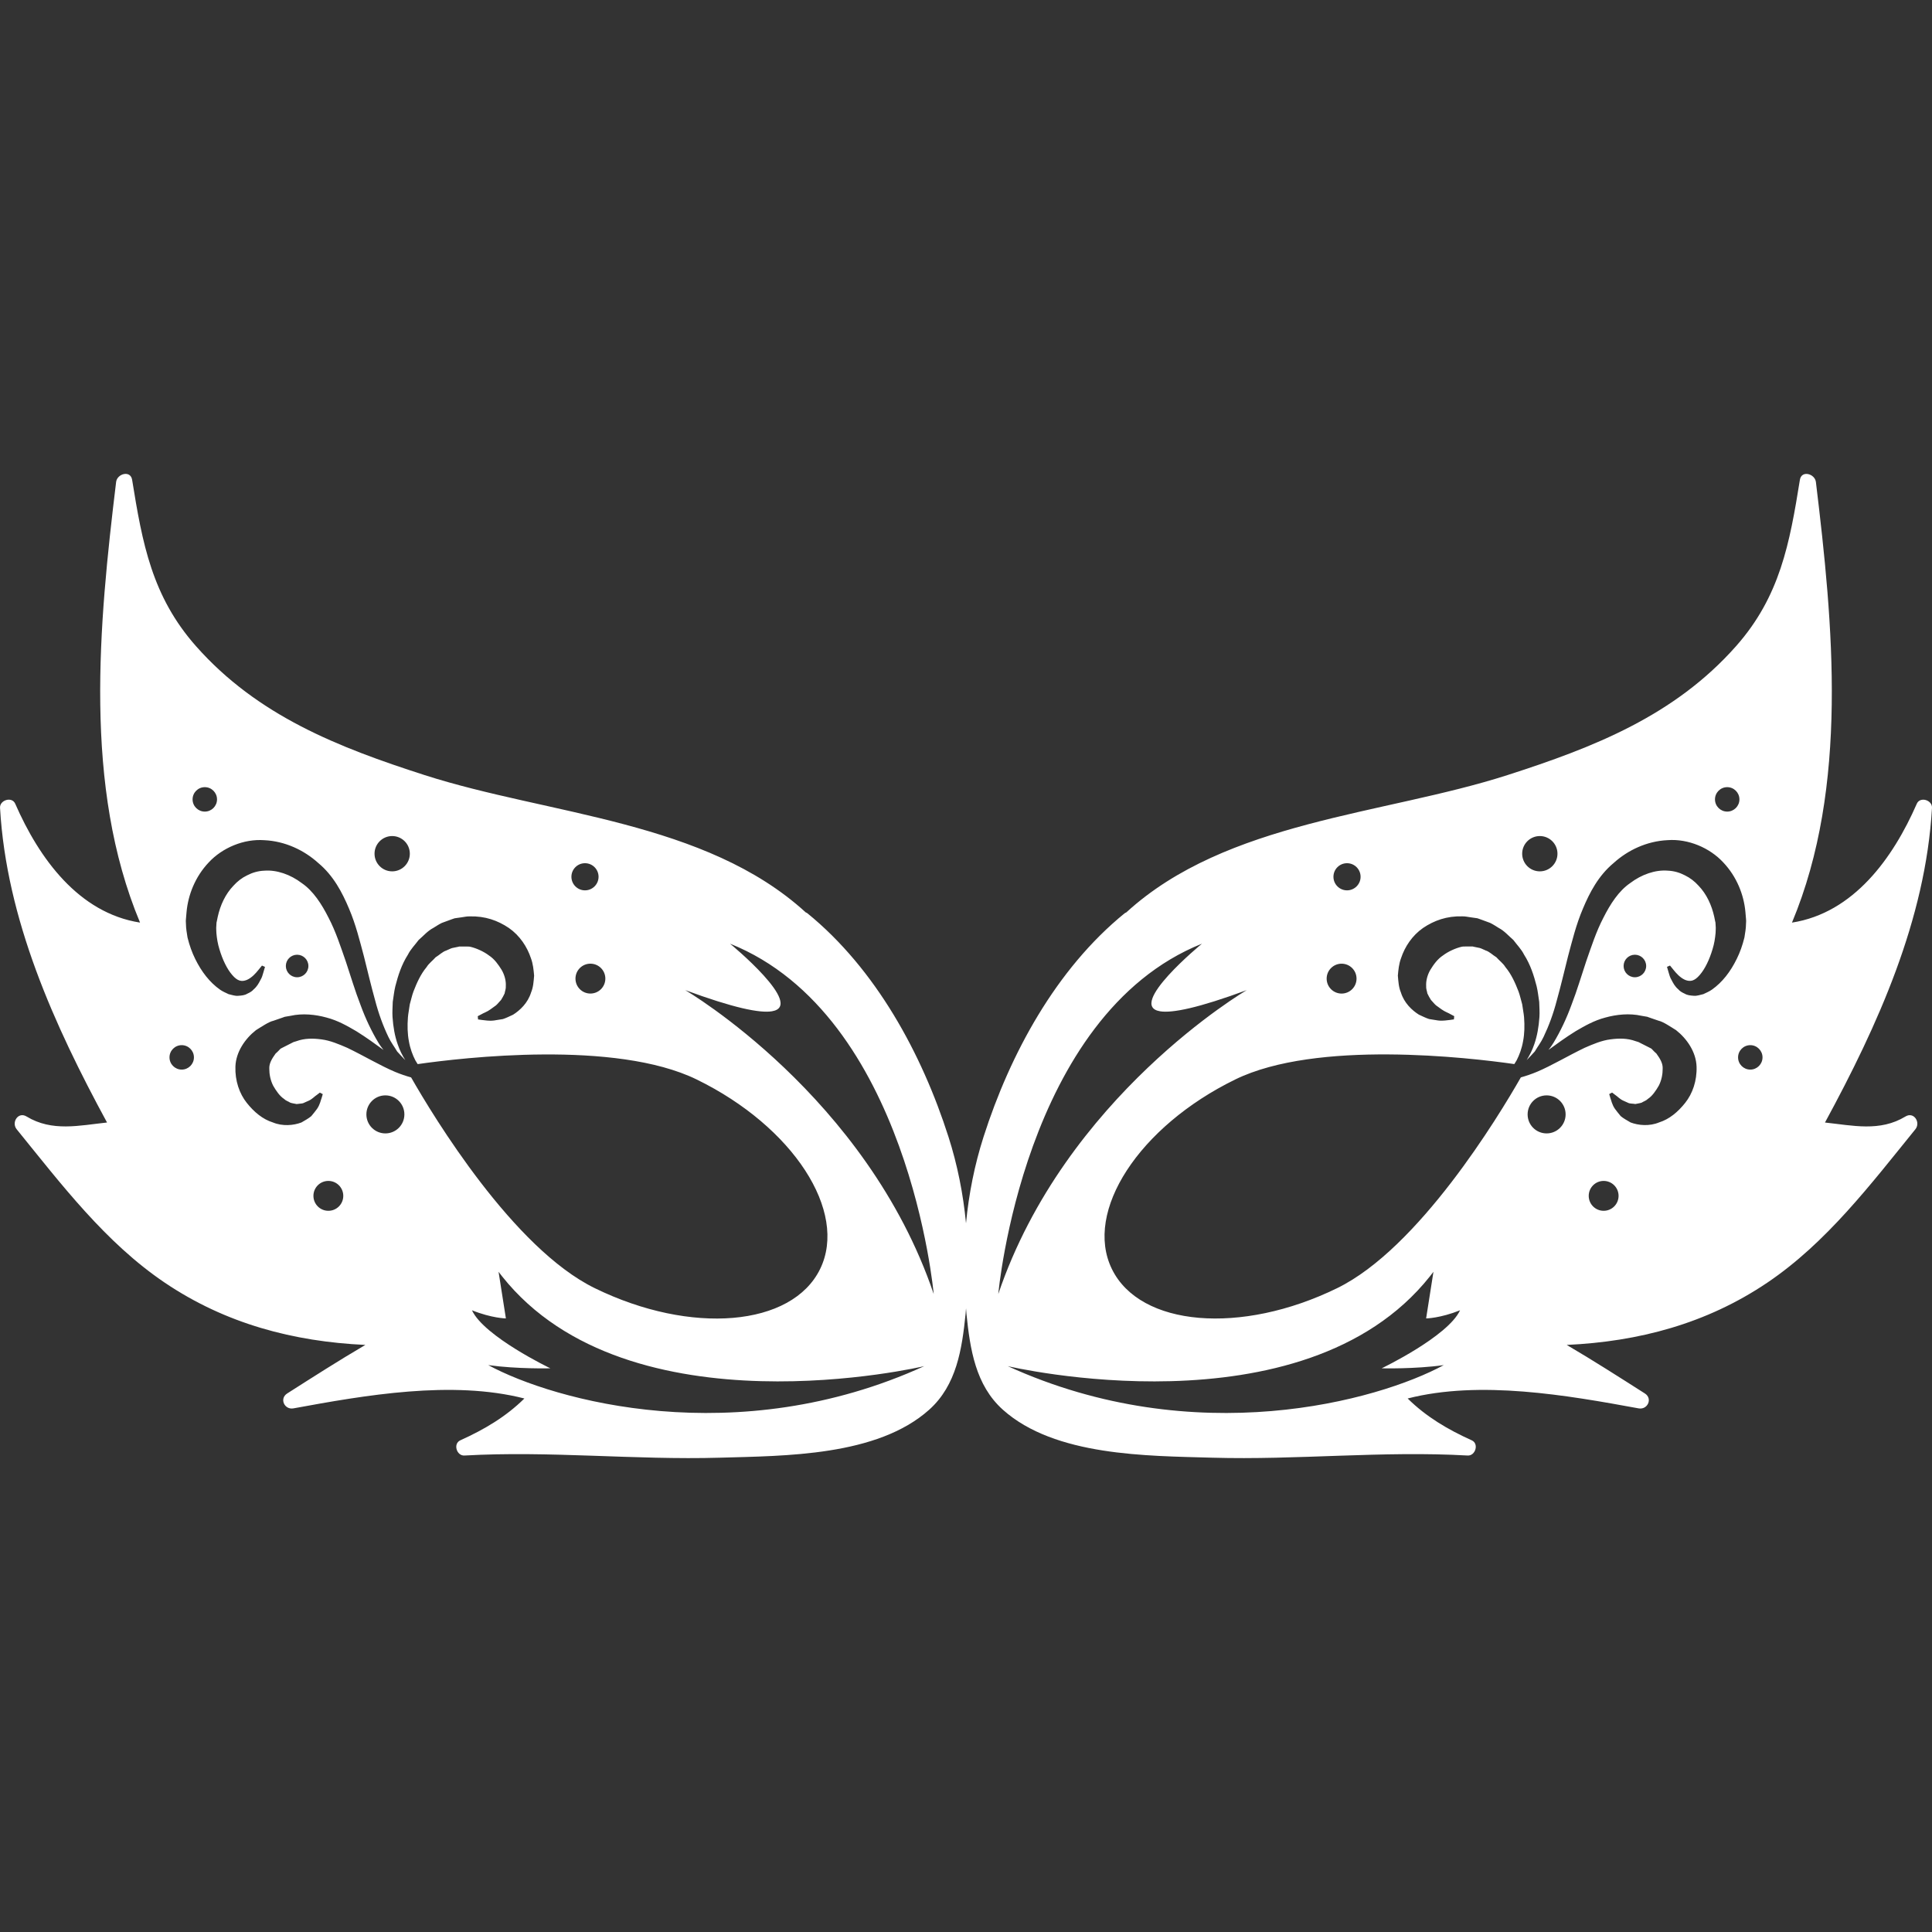 <?xml version="1.0" encoding="iso-8859-1"?>
<!-- Generator: Adobe Illustrator 16.0.0, SVG Export Plug-In . SVG Version: 6.00 Build 0)  -->
<!DOCTYPE svg PUBLIC "-//W3C//DTD SVG 1.1//EN" "http://www.w3.org/Graphics/SVG/1.1/DTD/svg11.dtd">
<svg version="1.1" id="Capa_1" xmlns="http://www.w3.org/2000/svg" xmlns:xlink="http://www.w3.org/1999/xlink" x="0px" y="0px"
	 width="566.667px" height="566.667px" viewBox="0 0 566.667 566.667" style="enable-background:new 0 0 566.667 566.667;"
	 xml:space="preserve">
<rect x="0" y="0" width="566.667" height="566.667" fill="#333333" stroke="none"/>
<g>
	<path d="M558.884,327.473c-7.505,4.561-15.477,2.628-23.606,1.77c15.495-28.53,29.515-59.534,31.387-92.299
		c0.126-2.28-3.496-3.402-4.457-1.204c-6.996,16.02-18.575,32.044-36.613,34.868c16.693-39.92,12.073-87.461,7.019-129.241
		c-0.298-2.427-4.232-3.531-4.694-0.635c-2.997,18.624-5.815,34.208-18.738,48.804c-18.081,20.425-41.738,29.668-67.066,37.812
		c-36.291,11.67-82.327,13.371-111.771,40.268c-0.159,0.086-0.322,0.126-0.477,0.25c-20.115,16.362-33.598,41.238-41.383,65.562
		c-2.646,8.257-4.329,16.77-5.15,25.366c-0.821-8.597-2.504-17.109-5.147-25.37c-7.785-24.325-21.271-49.196-41.385-65.563
		c-0.149-0.126-0.311-0.168-0.474-0.25c-29.444-26.896-75.48-28.597-111.774-40.267c-25.328-8.144-48.986-17.383-67.063-37.813
		c-12.923-14.601-15.742-30.18-18.741-48.804c-0.467-2.896-4.401-1.792-4.693,0.635c-5.062,41.785-9.677,89.321,7.017,129.241
		c-18.036-2.824-29.617-18.848-36.613-34.868c-0.957-2.198-4.583-1.071-4.455,1.204c1.874,32.766,15.892,63.769,31.386,92.299
		c-8.13,0.863-16.101,2.791-23.606-1.769c-2.474-1.499-4.52,1.754-2.896,3.752c13.073,16.102,26.042,33.253,43.439,44.995
		c17.849,12.051,37.778,17.287,58.831,18.258c-7.762,4.55-15.353,9.409-22.932,14.239c-2.359,1.512-0.784,4.854,1.846,4.368
		c20.95-3.846,46.486-8.331,67.729-2.898c-5.409,5.344-11.729,9.082-18.797,12.274c-2.175,0.985-1.085,4.583,1.209,4.457
		c24.925-1.423,49.971,1.358,74.928,0.635c19.072-0.551,46.141-0.41,61.397-14.075c8.032-7.197,9.624-17.768,10.676-28.143
		c0.056-0.532,0.082-1.064,0.124-1.597c0.049,0.532,0.072,1.064,0.124,1.597c1.057,10.37,2.649,20.94,10.678,28.143
		c15.252,13.66,42.321,13.524,61.396,14.075c24.96,0.719,50.003-2.062,74.93-0.635c2.287,0.126,3.384-3.472,1.209-4.457
		c-7.07-3.188-13.39-6.931-18.799-12.274c21.244-5.433,46.778-0.942,67.729,2.898c2.633,0.49,4.21-2.856,1.849-4.368
		c-7.58-4.83-15.168-9.689-22.93-14.239c21.044-0.971,40.973-6.207,58.828-18.258c17.395-11.737,30.364-28.89,43.437-44.995
		C563.407,329.228,561.358,325.97,558.884,327.473z M177.553,287.033c0,2.422-1.965,4.382-4.382,4.382
		c-2.42,0-4.382-1.955-4.382-4.382c0-2.422,1.962-4.382,4.382-4.382C175.588,282.65,177.553,284.615,177.553,287.033z
		 M171.58,253.183c2.198,0,3.981,1.783,3.981,3.981c0,2.198-1.783,3.981-3.981,3.981c-2.201,0-3.981-1.783-3.981-3.981
		C167.599,254.965,169.379,253.183,171.58,253.183z M115.029,245.22c2.861,0,5.176,2.317,5.176,5.176
		c0,2.859-2.315,5.176-5.176,5.176c-2.863,0-5.176-2.317-5.176-5.176C109.853,247.538,112.17,245.22,115.029,245.22z
		 M60.069,230.878c1.977,0,3.584,1.605,3.584,3.584c0,1.979-1.608,3.584-3.584,3.584c-1.979,0-3.584-1.605-3.584-3.584
		C56.485,232.484,58.09,230.878,60.069,230.878z M53.297,313.719c-1.979,0-3.584-1.605-3.584-3.584s1.605-3.584,3.584-3.584
		c1.976,0,3.584,1.605,3.584,3.584S55.273,313.719,53.297,313.719z M96.309,355.135c-2.42,0-4.378-1.955-4.378-4.383
		c0-2.422,1.958-4.382,4.378-4.382c2.417,0,4.377,1.96,4.377,4.382C100.687,353.18,98.727,355.135,96.309,355.135z M113.036,332.434
		c-3.083,0-5.572-2.492-5.572-5.576c0-3.081,2.49-5.578,5.572-5.578s5.572,2.497,5.572,5.578
		C118.608,329.941,116.118,332.434,113.036,332.434z M120.584,316.016c-1.5-0.425-3.078-0.943-4.734-1.639
		c-4.373-1.848-9.047-4.667-13.964-7.033c-2.476-1.073-5.024-2.156-7.565-2.479c-2.539-0.35-5.038-0.345-7.386,0.527l-0.821,0.248
		l-0.143,0.069l-0.506,0.257l-2.042,1.036l-1.013,0.514c-0.296,0.177-0.373,0.364-0.569,0.536c-0.324,0.351-0.658,0.663-0.999,0.953
		c-1.123,1.559-1.935,2.926-1.853,4.466c-0.009,1.531,0.292,3.286,1.113,4.933c0.871,1.526,1.949,3.09,3.202,3.911
		c0.606,0.593,1.218,0.696,1.839,1.106c0.618,0.21,1.22,0.262,1.869,0.406c0.588-0.112,1.248-0.089,1.86-0.238
		c0.611-0.271,1.176-0.522,1.682-0.751c1.085-0.495,1.743-1.308,2.366-1.686c0.586-0.447,0.898-0.686,0.898-0.686l0.85,0.452
		c0,0-0.114,0.393-0.329,1.12c-0.292,0.715-0.469,1.938-1.358,3.216c-0.474,0.626-1.018,1.349-1.678,2.119
		c-0.758,0.645-1.787,1.213-2.886,1.853c-2.317,0.882-5.528,1.177-8.377-0.005c-3.006-0.938-5.528-3.057-7.666-5.749
		c-2.135-2.688-3.465-6.46-3.325-10.608c0.133-4.326,2.863-8.229,6.021-10.707c1.678-1.04,3.825-2.492,5.076-2.744l2.161-0.746
		l0.539-0.187l0.273-0.099c-0.077,0.033,0.761-0.279,0.429-0.149l0.044-0.005l0.086-0.014l0.166-0.032l1.349-0.229
		c3.54-0.798,7.32-0.396,10.599,0.51c3.36,0.877,6.142,2.501,8.737,4.014c2.963,1.838,5.544,3.742,7.953,5.488
		c-0.535-0.691-1.071-1.4-1.519-2.171c-1.988-3.295-3.78-7.065-5.244-11.098c-1.573-4.032-2.833-8.322-4.287-12.676
		c-1.496-4.282-2.938-8.774-5.043-12.804c-2.035-4.033-4.501-7.885-7.871-10.188c-3.325-2.534-7.402-3.944-11.01-3.647
		c-1.822,0.067-3.514,0.579-5.024,1.362c-1.528,0.73-2.882,1.788-4.009,3.045c-2.362,2.446-3.862,5.706-4.611,9.117l-0.264,1.281
		l-0.068,0.32l-0.009,0.04c0.004-0.126-0.023,0.333,0.004-0.269l-0.004,0.1l-0.014,0.196l-0.047,0.775
		c-0.114,1.19,0.023,1.615,0.009,2.317c0.128,1.559,0.411,3.241,0.889,4.756c0.908,3.06,2.236,5.811,3.746,7.544
		c1.554,1.813,2.758,2.061,4.291,1.458c1.508-0.66,2.663-2.021,3.337-2.854c0.721-0.887,1.108-1.356,1.108-1.356l0.88,0.383
		c0,0-0.182,0.616-0.516,1.778c-0.177,0.59-0.35,1.333-0.852,2.133c-0.43,0.826-0.917,1.811-1.983,2.716
		c-0.43,0.527-1.095,0.906-1.874,1.256c-0.73,0.448-1.634,0.532-2.609,0.598c-0.985,0.098-1.839-0.271-2.837-0.48
		c-0.798-0.383-1.746-0.78-2.5-1.312c-3.064-2.16-5.454-5.278-7.299-9.03c-0.931-1.893-1.671-3.932-2.25-6.279
		c-0.215-1.277-0.455-2.847-0.446-3.718l-0.037-0.774l-0.01-0.196l-0.004-0.1l0.019-0.42l0.038-0.455l0.159-1.838
		c0.453-4.929,2.485-10.284,6.522-14.538c3.944-4.245,10.232-6.949,16.293-6.499c6.088,0.285,11.651,2.924,15.796,6.669
		c4.497,3.729,7.073,8.723,9.04,13.401c2.023,4.747,3.155,9.467,4.368,13.98c1.12,4.492,2.147,8.827,3.26,12.809
		c1.048,4.032,2.385,7.645,3.914,10.827c0.742,1.602,1.773,2.903,2.581,4.294c0.812,0.896,1.596,1.718,2.38,2.525
		c-0.85-1.372-1.652-2.89-2.24-4.677c-0.833-2.375-1.305-5.068-1.501-7.953c-0.1-1.441,0.028-2.921,0.065-4.442
		c0.245-1.498,0.383-3.062,0.761-4.602c0.789-3.081,1.797-6.299,3.685-9.25c0.766-1.563,2.075-2.863,3.146-4.31
		c1.395-1.19,2.604-2.653,4.319-3.547c0.817-0.492,1.615-1.048,2.485-1.458l2.728-1.003l0.693-0.243l0.35-0.114l0.812-0.117
		l1.15-0.161c0.842-0.086,1.381-0.296,2.453-0.282c4.536-0.114,8.211,1.199,11.474,3.397c3.204,2.226,5.358,5.517,6.471,8.865
		c0.623,1.664,0.793,3.446,0.938,5.117c-0.145,1.743-0.24,3.386-0.884,4.917c-0.957,3.122-3.284,5.278-5.281,6.538
		c-1.095,0.5-2.084,1.004-3.011,1.289c-0.947,0.153-1.817,0.289-2.595,0.415c-1.526,0.196-2.716-0.099-3.496-0.149
		c-0.768-0.103-1.178-0.163-1.178-0.163l-0.086-0.952c0,0,0.357-0.191,1.031-0.542c0.635-0.401,1.664-0.7,2.695-1.46
		c0.497-0.359,1.043-0.757,1.636-1.186c0.53-0.467,0.968-1.069,1.475-1.582c0.387-0.621,0.742-1.251,1.038-1.896
		c0.119-0.747,0.416-1.372,0.353-2.165c0.082-1.461-0.301-3.153-1.223-4.749c-0.95-1.531-2.084-3.174-3.757-4.259
		c-1.51-1.148-3.676-2.098-5.309-2.49c-0.464-0.168-1.463-0.063-2.166-0.105h-1.165h-0.016l-0.38,0.091l-1.741,0.357
		c-0.569,0.177-1.095,0.488-1.664,0.707c-1.178,0.374-2.077,1.354-3.171,2.002c-0.856,0.989-1.956,1.745-2.667,2.907
		c-1.722,2.059-2.854,4.609-3.815,7.087c-0.471,1.251-0.721,2.558-1.094,3.813c-0.156,1.288-0.439,2.548-0.544,3.785
		c-0.191,2.487-0.133,4.877,0.282,7.019c0.369,2.156,1.085,4.042,1.893,5.619c0.243,0.397,0.453,0.738,0.679,1.102
		c13.208-1.89,57.97-7.159,81.865,4.522c28.241,13.801,44.435,38.69,36.172,55.59c-8.259,16.899-37.846,19.415-66.086,5.605
		C150.554,366.153,127.205,327.604,120.584,316.016z M83.838,283.329c0-1.825,1.486-3.302,3.309-3.302
		c1.82,0,3.307,1.482,3.307,3.302c0,1.825-1.487,3.307-3.307,3.307C85.325,286.636,83.838,285.154,83.838,283.329z M143.206,400.392
		c8.543,1.194,18.218,0.942,18.218,0.942s-19.413-9.306-22.997-17.021c5.824,2.338,9.955,2.39,9.955,2.39l-2.151-13.68
		c0.343,0.457,0.693,0.905,1.041,1.345c37.239,46.853,123.813,26.331,123.813,26.331
		C216.087,425.78,162.469,410.846,143.206,400.392z M200.98,290.407c14.223,5.245,21.863,6.786,25.41,6.212
		c9.932-1.62-12.267-19.833-12.267-19.833c52.446,20.999,59.738,102.753,59.738,102.753
		C254.208,321.485,200.98,290.407,200.98,290.407z M506.599,230.878c1.979,0,3.584,1.605,3.584,3.584
		c0,1.979-1.605,3.584-3.584,3.584c-1.979,0-3.585-1.605-3.585-3.584C503.014,232.484,504.62,230.878,506.599,230.878z
		 M451.639,245.22c2.861,0,5.176,2.317,5.176,5.176c0,2.859-2.314,5.176-5.176,5.176s-5.176-2.317-5.176-5.176
		C446.463,247.538,448.778,245.22,451.639,245.22z M395.088,253.183c2.198,0,3.98,1.783,3.98,3.981c0,2.198-1.782,3.981-3.98,3.981
		s-3.981-1.783-3.981-3.981C391.107,254.965,392.89,253.183,395.088,253.183z M393.497,282.655c2.418,0,4.383,1.96,4.383,4.382
		c0,2.427-1.965,4.383-4.383,4.383c-2.417,0-4.382-1.956-4.382-4.383C389.115,284.615,391.08,282.655,393.497,282.655z
		 M292.804,379.539c0,0,7.295-81.754,59.739-102.753c0,0-22.201,18.213-12.266,19.833c3.547,0.574,11.191-0.967,25.408-6.212
		C365.686,290.407,312.458,321.485,292.804,379.539z M405.249,401.334c0,0,9.67,0.257,18.216-0.942
		c-19.261,10.454-72.882,25.389-127.878,0.308c0,0,86.574,20.517,123.812-26.331c0.351-0.439,0.7-0.888,1.041-1.345l-2.151,13.68
		c0,0,4.13-0.052,9.954-2.39C424.655,392.028,405.249,401.334,405.249,401.334z M453.632,332.434c-3.085,0-5.572-2.492-5.572-5.576
		c0-3.081,2.487-5.578,5.572-5.578c3.08,0,5.572,2.497,5.572,5.578C459.205,329.941,456.708,332.434,453.632,332.434z
		 M470.359,355.135c-2.417,0-4.378-1.955-4.378-4.383c0-2.422,1.961-4.382,4.378-4.382c2.418,0,4.378,1.96,4.378,4.382
		C474.737,353.18,472.777,355.135,470.359,355.135z M502.109,290.271c-0.751,0.532-1.698,0.929-2.497,1.312
		c-0.998,0.21-1.853,0.579-2.837,0.48c-0.976-0.065-1.881-0.153-2.609-0.597c-0.779-0.351-1.446-0.729-1.876-1.256
		c-1.064-0.9-1.554-1.89-1.983-2.716c-0.495-0.8-0.672-1.547-0.85-2.135c-0.336-1.155-0.518-1.778-0.518-1.778l0.882-0.38
		c0,0,0.387,0.474,1.105,1.355c0.682,0.833,1.83,2.194,3.338,2.854c1.535,0.602,2.739,0.355,4.293-1.458
		c1.508-1.729,2.838-4.487,3.743-7.546c0.48-1.515,0.756-3.197,0.892-4.753c-0.014-0.698,0.121-1.127,0.01-2.317l-0.047-0.774
		l-0.015-0.196l-0.004-0.101c0.027,0.603,0,0.143,0.004,0.269l-0.009-0.04l-0.07-0.32l-0.262-1.281
		c-0.751-3.407-2.249-6.671-4.61-9.119c-1.13-1.256-2.483-2.308-4.009-3.043c-1.508-0.784-3.202-1.295-5.027-1.363
		c-3.607-0.296-7.677,1.113-11.009,3.647c-3.37,2.304-5.839,6.156-7.869,10.188c-2.101,4.023-3.547,8.518-5.045,12.804
		c-1.456,4.352-2.712,8.643-4.284,12.675c-1.466,4.037-3.258,7.804-5.246,11.099c-0.453,0.771-0.984,1.479-1.517,2.166
		c2.408-1.741,4.989-3.646,7.952-5.484c2.596-1.512,5.377-3.136,8.737-4.014c3.276-0.905,7.057-1.307,10.599-0.509l1.349,0.229
		l0.163,0.028l0.089,0.019l0.042,0.005c-0.331-0.126,0.504,0.178,0.43,0.149l0.275,0.098l0.537,0.187l2.16,0.742
		c1.251,0.252,3.398,1.708,5.078,2.749c3.155,2.483,5.881,6.38,6.021,10.706c0.136,4.154-1.19,7.925-3.327,10.608
		c-2.134,2.693-4.658,4.808-7.664,5.75c-2.852,1.186-6.062,0.887-8.377,0.005c-1.097-0.64-2.124-1.209-2.889-1.853
		c-0.658-0.775-1.205-1.498-1.676-2.119c-0.896-1.279-1.073-2.502-1.358-3.216c-0.215-0.732-0.331-1.125-0.331-1.125l0.85-0.448
		c0,0,0.312,0.238,0.9,0.687c0.621,0.378,1.283,1.19,2.366,1.685c0.499,0.225,1.068,0.477,1.68,0.752
		c0.611,0.149,1.274,0.121,1.862,0.238c0.648-0.146,1.251-0.196,1.867-0.406c0.621-0.406,1.232-0.519,1.839-1.111
		c1.255-0.816,2.333-2.385,3.201-3.906c0.826-1.647,1.125-3.397,1.116-4.933c0.084-1.536-0.729-2.913-1.854-4.467
		c-0.341-0.289-0.677-0.602-0.998-0.952c-0.196-0.177-0.28-0.359-0.57-0.536l-1.013-0.514l-2.044-1.036l-0.504-0.257l-0.145-0.07
		l-0.821-0.252c-2.348-0.868-4.845-0.872-7.384-0.522c-2.543,0.312-5.092,1.404-7.565,2.479c-4.919,2.366-9.591,5.18-13.964,7.033
		c-1.666,0.695-3.234,1.213-4.736,1.638c-6.618,11.584-29.968,50.134-53.863,61.812c-28.24,13.805-57.834,11.294-66.086-5.605
		c-8.266-16.899,7.934-41.789,36.17-55.59c23.896-11.682,68.657-6.417,81.865-4.522c0.229-0.368,0.438-0.704,0.682-1.102
		c0.808-1.577,1.517-3.463,1.89-5.624c0.416-2.137,0.477-4.526,0.285-7.014c-0.107-1.237-0.388-2.497-0.546-3.785
		c-0.374-1.256-0.626-2.562-1.093-3.813c-0.961-2.482-2.095-5.028-3.817-7.089c-0.705-1.16-1.811-1.916-2.665-2.905
		c-1.092-0.649-1.993-1.634-3.173-2.002c-0.565-0.224-1.093-0.53-1.662-0.707l-1.74-0.359l-0.383-0.091h-0.015h-1.167
		c-0.699,0.044-1.698-0.061-2.165,0.107c-1.638,0.393-3.799,1.342-5.307,2.488c-1.68,1.092-2.81,2.73-3.757,4.259
		c-0.924,1.596-1.302,3.291-1.223,4.75c-0.065,0.794,0.233,1.415,0.35,2.166c0.299,0.645,0.653,1.274,1.041,1.895
		c0.499,0.514,0.938,1.111,1.475,1.582c0.593,0.43,1.139,0.826,1.634,1.186c1.036,0.752,2.067,1.055,2.697,1.461
		c0.672,0.354,1.031,0.542,1.031,0.542l-0.088,0.947c0,0-0.411,0.061-1.177,0.168c-0.779,0.047-1.969,0.345-3.495,0.149
		c-0.779-0.126-1.647-0.262-2.595-0.416c-0.93-0.289-1.914-0.788-3.011-1.292c-2.002-1.256-4.326-3.412-5.283-6.534
		c-0.644-1.531-0.732-3.174-0.882-4.917c0.145-1.671,0.312-3.454,0.938-5.117c1.106-3.351,3.268-6.644,6.469-8.865
		c3.271-2.198,6.94-3.519,11.477-3.397c1.068-0.014,1.61,0.196,2.45,0.28l1.153,0.164l0.812,0.114l0.351,0.114l0.69,0.245
		l2.73,1.003c0.868,0.411,1.666,0.966,2.482,1.458c1.718,0.894,2.927,2.354,4.321,3.544c1.074,1.449,2.381,2.749,3.146,4.31
		c1.89,2.954,2.894,6.17,3.682,9.248c0.378,1.545,0.519,3.108,0.761,4.606c0.038,1.521,0.168,3.001,0.065,4.442
		c-0.195,2.88-0.672,5.577-1.498,7.953c-0.588,1.783-1.391,3.295-2.24,4.677c0.784-0.808,1.568-1.629,2.381-2.525
		c0.807-1.391,1.838-2.692,2.58-4.294c1.526-3.183,2.871-6.795,3.911-10.827c1.111-3.981,2.138-8.314,3.263-12.812
		c1.213-4.506,2.343-9.233,4.368-13.978c1.96-4.679,4.536-9.673,9.04-13.401c4.14-3.746,9.703-6.38,15.793-6.672
		c6.067-0.448,12.35,2.257,16.293,6.499c4.042,4.254,6.077,9.612,6.525,14.538l0.158,1.841l0.037,0.455l0.019,0.42l-0.004,0.101
		l-0.01,0.196l-0.037,0.772c0.009,0.871-0.233,2.443-0.448,3.72c-0.579,2.352-1.312,4.387-2.25,6.28
		C507.565,284.993,505.175,288.111,502.109,290.271z M482.83,283.329c0,1.825-1.489,3.307-3.31,3.307
		c-1.819,0-3.309-1.481-3.309-3.307c0-1.825,1.489-3.302,3.309-3.302C481.34,280.027,482.83,281.504,482.83,283.329z
		 M513.371,313.719c-1.979,0-3.584-1.605-3.584-3.584s1.605-3.584,3.584-3.584c1.979,0,3.585,1.605,3.585,3.584
		S515.35,313.719,513.371,313.719z" fill="#fff" />
</g>
<g>
</g>
<g>
</g>
<g>
</g>
<g>
</g>
<g>
</g>
<g>
</g>
<g>
</g>
<g>
</g>
<g>
</g>
<g>
</g>
<g>
</g>
<g>
</g>
<g>
</g>
<g>
</g>
<g>
</g>
</svg>
